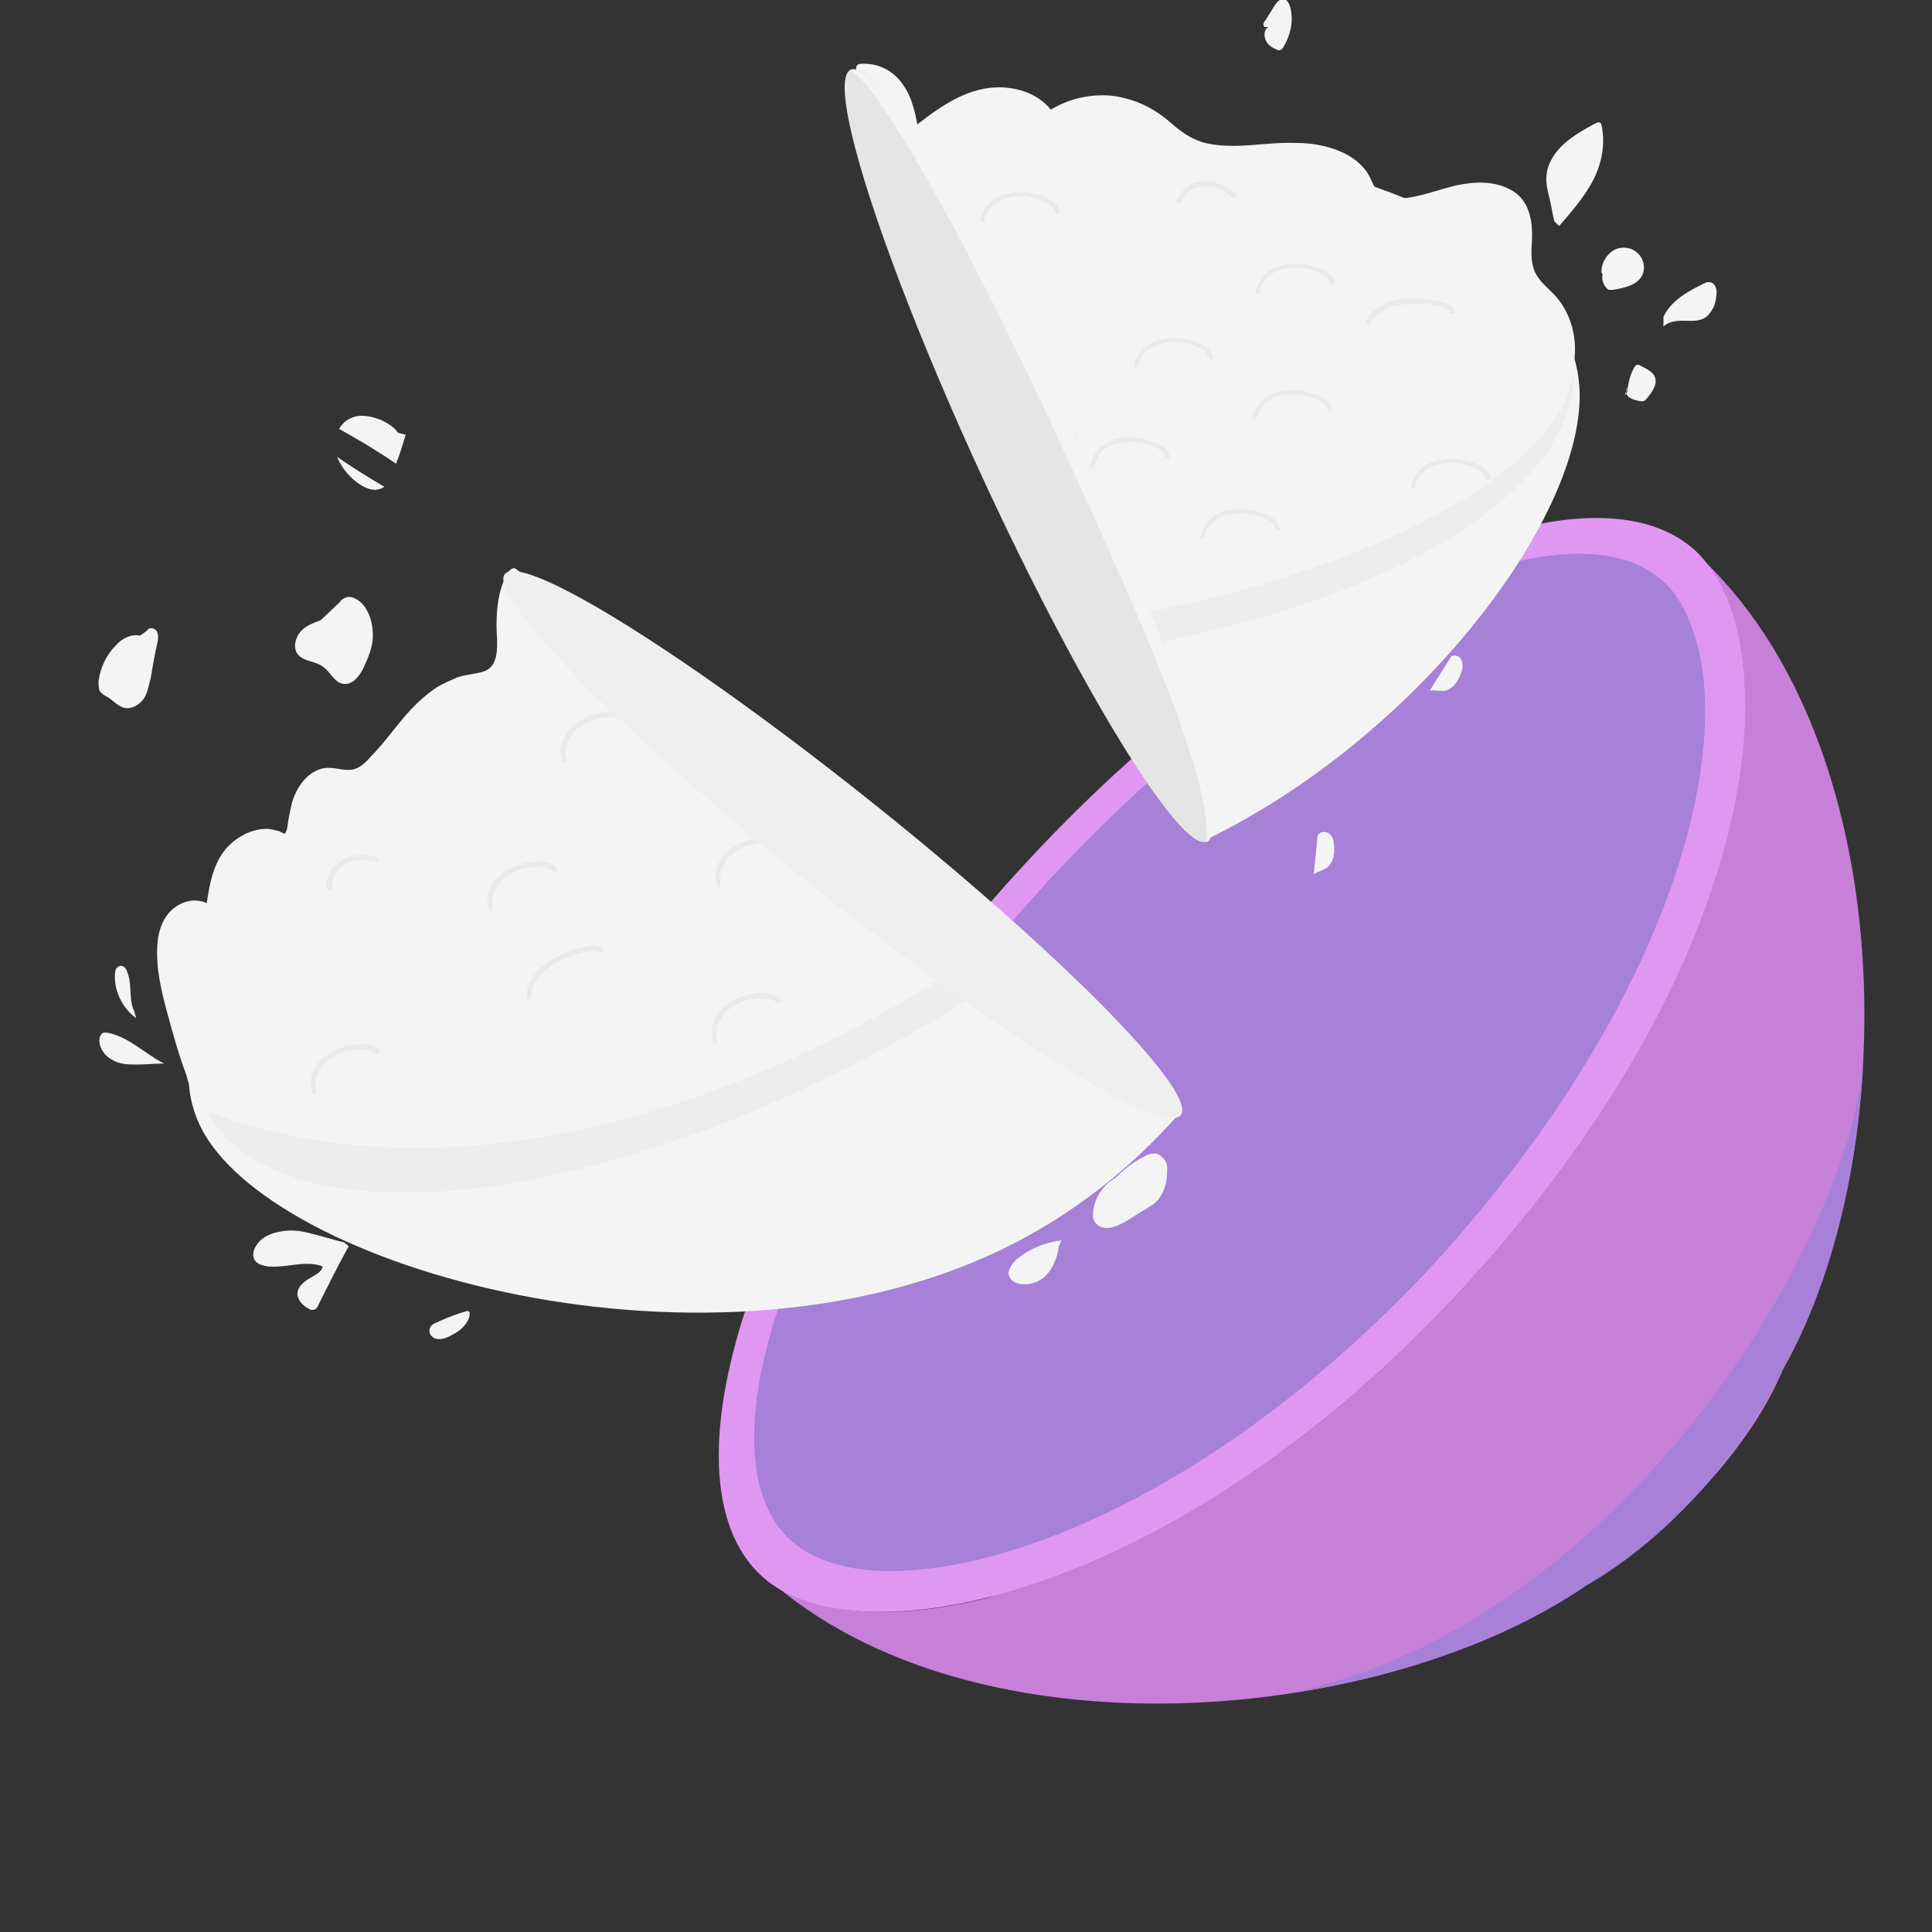 <?xml version="1.0" encoding="utf-8"?>
<!-- Generator: Adobe Illustrator 25.2.1, SVG Export Plug-In . SVG Version: 6.00 Build 0)  -->
<svg version="1.1" id="Layer_2" xmlns="http://www.w3.org/2000/svg" xmlns:xlink="http://www.w3.org/1999/xlink" x="0px" y="0px"
	 viewBox="0 0 200 200" style="enable-background:new 0 0 200 200;" xml:space="preserve">
<rect x="0" y="0" width="200" height="200" fill="#333333" stroke="none"/>
<style type="text/css">
	.st0{fill:#A780D8;}
	.st1{fill:#C780D8;}
	.st2{fill:#E097F2;}
	.st3{fill:#F4F4F4;}
	.st4{opacity:0.3;fill:#DDDDDD;}
	.st5{fill:#EAEAEA;}
	.st6{fill:#EFEFEF;}
	.st7{fill:#E5E5E5;}
</style>
<g>
	<path class="st0" d="M172.8,58.8c1.8,1.6,3.6,4.3,4.2,7.5c12.9,15.6,3.1,53.8-17.3,76.2s-42.3,25-68.9,21.8l-3.5-0.5
		c-3.4-0.4-3.9-2.6-5.7-4.2c-10.3-9.3,0.8-39.9,25.7-67.3C132.4,64.6,162.5,49.5,172.8,58.8z"/>
	<path class="st1" d="M184.6,141.7L184.6,141.7c-1.7,4.1-4.6,8.4-8.6,12.7s-8,7.5-11.8,9.7c-20.8,14.4-63.4,18.5-85-0.9
		c10,9.1,43.2,2.1,72.8-30.4c31.3-34.4,33.1-66.5,23.6-75.5C197,76.8,197,119.7,184.6,141.7z"/>
	<path class="st0" d="M133.5,175.3c11.8-1.8,22.7-5.7,30.6-11.1c4-2.3,8-5.5,11.8-9.7c3.9-4.3,6.7-8.7,8.7-12.8l0,0
		c4.8-8.5,7.7-19.9,8.3-31.9C191.3,129.1,167.7,168,133.5,175.3z"/>
	<path class="st2" d="M175.5,57C175.5,57,175.7,57.1,175.5,57c9.7,9.1,7.8,41.3-23.4,75.6c-29.7,32.7-62.9,39.6-73.1,30.7l-0.1-0.1
		c-11.5-10.4-0.3-43.6,26.4-72.9C132.1,60.9,164.1,46.6,175.5,57z M175.9,67.5c-0.8-3.2-1.9-5.7-3.7-7.3c-10.3-9.3-39.7,4.6-64.6,32
		s-36,58-25.7,67.3c1.8,1.6,4.3,2.6,7.6,3c13.2,1.4,37.3-8,59.7-32.5C172.3,104.2,178.7,80.1,175.9,67.5z"/>
</g>
<g>
	<path class="st3" d="M118.3,111.7c-3.8-3.8-7.9-7.4-12-10.9c-13.7-11.7-27.6-23-42.1-33.6c-27.9,16.2-50.8,36-43.2,49.9
		c8.1,14.8,55,27.6,85.3,10.9c6-3.3,11.1-7.5,15.4-12.3C120.6,114.3,119.5,112.9,118.3,111.7z"/>
	<g>
		<path class="st3" d="M61.8,65.5c-0.8-0.6-1.7-1.2-2.6-1.8C31.4,80.3,14.7,102.5,21.4,115c7.2,13.4,38.5,10.6,69.8-6.3
			c5.1-2.7,9.8-5.6,14.2-8.7C91.3,88,76.9,76.4,61.8,65.5z"/>
		<g>
			<path class="st3" d="M61.8,65.5c-2.9-2.1-5.8-4.1-8.7-6.2c-0.2,0.3-0.3,0.5-0.4,0.8C51.8,62,51.8,64,51.8,66c0,1.4,0,3.1-1.3,3.7
				c-0.5,0.3-1.1,0.3-1.7,0.4c-4.4,0.7-7.1,4.9-10,8.3c-0.7,0.8-1.6,1.7-2.6,1.8c-0.8,0.1-1.6-0.3-2.4-0.2c-1.3,0.1-2.4,1.2-2.9,2.4
				c-0.5,1.2-0.6,2.6-1,3.8c-0.1,0.3-0.2,0.5-0.5,0.6c-0.2,0.1-0.4-0.1-0.6-0.2c-1.8-1-4.2,0.1-5.4,1.8c-1.2,1.7-1.5,3.8-1.8,5.9
				c-0.9-1-2.6-0.8-3.6,0.1c-1,0.9-1.3,2.3-1.4,3.6c-0.2,4.4,3.4,14.2,3.4,14.2c2.2,2.4,5.8,2.5,9.1,2.3c2.8-0.1,5.6-0.2,8.4-0.7
				c3.9-0.7,7.7-2.3,11.4-3.9c14.8-6.4,29.5-13.2,43.7-20.8C82.6,81.1,72.4,73.1,61.8,65.5z"/>
			<g>
				<path class="st3" d="M62.1,65.1c-2.9-2.1-5.8-4.1-8.7-6.2c-0.2-0.2-0.5,0-0.7,0.2c-1.1,1.7-1.3,3.8-1.3,5.7
					c0,1.4,0.5,4.1-1.3,4.7c-0.9,0.3-1.8,0.3-2.7,0.6c-0.7,0.3-1.4,0.6-2.1,1c-1.4,0.9-2.6,2.1-3.6,3.3c-1.1,1.3-2.1,2.7-3.3,3.9
					c-0.6,0.7-1.3,1.4-2.3,1.4c-1,0-1.9-0.4-2.9-0.1c-1.6,0.5-2.6,2.1-3,3.6c-0.1,0.5-0.2,0.9-0.3,1.4c-0.1,0.5-0.1,1.1-0.3,1.5
					c-0.1,0.3-0.2,0.2-0.4,0.1c-0.2-0.1-0.3-0.2-0.5-0.2c-0.4-0.1-0.7-0.2-1.1-0.2c-1.7,0-3.4,1-4.4,2.3c-1.3,1.7-1.6,4-1.9,6.1
					c0.3-0.1,0.6-0.1,0.8-0.2c-1-1-2.6-1-3.8-0.2c-1.3,0.8-1.9,2.4-2,3.9c-0.2,2.4,0.4,4.9,1,7.1c0.6,2.2,1.2,4.4,2,6.5
					c0.1,0.4,0.2,0.8,0.4,1.2c0.3,0.6,0.9,1,1.5,1.3c0.6,0.4,1.3,0.7,2.1,0.9c1.5,0.4,3.2,0.5,4.8,0.5c1.9,0,3.8-0.1,5.7-0.3
					c4-0.3,7.8-1.3,11.6-2.8c3.8-1.5,7.5-3.2,11.2-4.8c3.8-1.7,7.6-3.4,11.4-5.2c7.5-3.5,15-7.2,22.4-11c0.9-0.5,1.9-1,2.8-1.5
					c0.3-0.1,0.3-0.6,0.1-0.8c-7.8-6.4-15.7-12.7-23.8-18.7C66.8,68.5,64.4,66.8,62.1,65.1c-0.5-0.4-1,0.5-0.5,0.9
					c8.2,5.9,16.1,12,24,18.3c2.2,1.8,4.4,3.6,6.7,5.4c0-0.3,0.1-0.5,0.1-0.8c-13.8,7.3-27.9,13.9-42.2,20.1
					c-3.5,1.5-7.1,3.1-10.8,4.1c-3.6,0.9-7.4,1.1-11.2,1.2c-1.5,0-3,0-4.5-0.4c-0.7-0.2-1.4-0.4-2-0.8c-0.3-0.2-0.5-0.3-0.8-0.5
					c-0.1-0.1-0.3-0.2-0.4-0.4c0,0,0,0.1,0,0.1c-0.2-0.3-0.3-0.9-0.4-1.3c-0.3-0.9-0.6-1.8-0.9-2.7c-0.8-2.6-1.5-5.2-1.9-7.8
					c-0.2-1.3-0.3-2.7,0.1-3.9c0.3-0.8,0.8-1.6,1.6-2c0.7-0.3,1.7-0.3,2.3,0.3c0.2,0.2,0.8,0.2,0.8-0.2c0.3-1.9,0.5-3.8,1.6-5.4
					c0.9-1.4,2.6-2.5,4.2-2.2c0.7,0.1,1.4,0.8,2,0.4c0.7-0.4,0.7-1.6,0.9-2.2c0.3-1.6,0.9-4.1,2.8-4.5c1-0.2,1.9,0.3,2.9,0.1
					c0.8-0.1,1.5-0.6,2.1-1.2c1.2-1.2,2.2-2.6,3.3-3.9c1.1-1.3,2.2-2.6,3.6-3.5c0.7-0.5,1.4-0.9,2.1-1.1c0.8-0.3,1.7-0.3,2.6-0.6
					c1.8-0.5,2.1-2.4,2.1-4.1c0-2.3-0.1-4.7,1.2-6.8c-0.2,0.1-0.5,0.1-0.7,0.2c2.9,2,5.9,4.1,8.7,6.2C62.1,66.3,62.6,65.4,62.1,65.1
					z"/>
			</g>
		</g>
		<path class="st4" d="M102.8,97.8c-23.3,16-54.9,27.3-81.4,17.2c7.2,13.4,38.5,10.6,69.8-6.3c5.1-2.7,9.8-5.6,14.2-8.7
			C104.6,99.3,103.7,98.6,102.8,97.8z"/>
		<g>
			<g>
				<path class="st5" d="M34.4,91.9c-0.1-1,0.5-1.9,1.3-2.4c1-0.6,2.2-0.5,3.2-0.3c0.3,0.1,0.4-0.4,0.1-0.5
					c-1.2-0.3-2.6-0.3-3.7,0.4c-0.9,0.6-1.6,1.7-1.5,2.8C34,92.2,34.5,92.2,34.4,91.9L34.4,91.9z"/>
			</g>
		</g>
		<g>
			<g>
				<path class="st5" d="M74.9,76.2c-1.2,0.8-2.2,2.1-2.3,3.6c0,0.3,0.5,0.3,0.5,0c0.1-1.3,0.9-2.5,2-3.2
					C75.5,76.4,75.2,76,74.9,76.2L74.9,76.2z"/>
			</g>
		</g>
		<g>
			<g>
				<path class="st5" d="M62.4,98.2c-0.2-0.3-0.5-0.3-0.9-0.3c-0.5,0-0.9,0.1-1.4,0.2c-0.9,0.2-1.8,0.6-2.7,1.1
					c-1.5,0.8-2.9,2.2-2.9,4c0,0.3,0.5,0.3,0.5,0c0-1.6,1.2-2.7,2.5-3.5c0.7-0.4,1.3-0.7,2.1-0.9c0.4-0.1,0.8-0.2,1.1-0.3
					c0.2,0,1.1-0.2,1.2,0C62.2,98.7,62.6,98.5,62.4,98.2L62.4,98.2z"/>
			</g>
		</g>
		<g>
			<g>
				<path class="st5" d="M92.2,96.9c-0.4-1.8,1-3.3,2.6-3.9c0.3-0.1,0.2-0.6-0.1-0.5c-0.9,0.4-1.7,0.9-2.3,1.7
					c-0.6,0.8-0.8,1.8-0.6,2.8C91.8,97.3,92.3,97.2,92.2,96.9L92.2,96.9z"/>
			</g>
		</g>
		<g>
			<g>
				<path class="st5" d="M32.7,113c-0.2-1.1,0.2-2.2,1-3c0.8-0.7,1.8-1.2,2.9-1.3c0.7-0.1,1.8-0.1,2.3,0.4c0.2,0.2,0.6-0.1,0.4-0.4
					c-0.5-0.5-1.2-0.6-1.8-0.6c-0.9,0-1.8,0.2-2.6,0.5c-1.3,0.6-2.5,1.6-2.7,3.1c-0.1,0.4,0,0.9,0.1,1.3
					C32.3,113.4,32.8,113.3,32.7,113L32.7,113z"/>
			</g>
		</g>
		<g>
			<g>
				<path class="st5" d="M58.6,78.6c-0.2-1.1,0.2-2.2,1-3c0.8-0.7,1.8-1.2,2.9-1.3c0.7-0.1,1.8-0.1,2.3,0.4c0.2,0.2,0.6-0.1,0.4-0.4
					c-0.5-0.5-1.2-0.6-1.8-0.6c-0.9,0-1.8,0.2-2.6,0.5c-1.3,0.6-2.5,1.6-2.7,3.1c-0.1,0.4,0,0.9,0.1,1.3
					C58.2,79.1,58.6,79,58.6,78.6L58.6,78.6z"/>
			</g>
		</g>
		<g>
			<g>
				<path class="st5" d="M74.2,107.7c-0.2-1.1,0.2-2.2,1-3c0.8-0.7,1.8-1.2,2.9-1.3c0.7-0.1,1.8-0.1,2.3,0.4
					c0.2,0.2,0.6-0.1,0.4-0.4c-0.5-0.5-1.2-0.6-1.8-0.6c-0.9,0-1.8,0.2-2.6,0.5c-1.3,0.6-2.5,1.6-2.7,3.1c-0.1,0.4,0,0.9,0.1,1.3
					C73.8,108.2,74.3,108,74.2,107.7L74.2,107.7z"/>
			</g>
		</g>
		<g>
			<g>
				<path class="st5" d="M74.6,91.6c-0.2-1.1,0.2-2.2,1-3c0.8-0.7,1.8-1.2,2.9-1.3c0.7-0.1,1.8-0.1,2.3,0.4c0.2,0.2,0.6-0.1,0.4-0.4
					c-0.5-0.5-1.2-0.6-1.8-0.6c-0.9,0-1.8,0.2-2.6,0.5c-1.3,0.6-2.5,1.6-2.7,3.1c-0.1,0.4,0,0.9,0.1,1.3
					C74.2,92,74.7,91.9,74.6,91.6L74.6,91.6z"/>
			</g>
		</g>
		<g>
			<g>
				<path class="st5" d="M51,94.1c-0.2-1.1,0.2-2.2,1-3c0.8-0.7,1.8-1.2,2.9-1.3c0.7-0.1,1.8-0.1,2.3,0.4c0.2,0.2,0.6-0.1,0.4-0.4
					c-0.5-0.5-1.2-0.6-1.8-0.6c-0.9,0-1.8,0.2-2.6,0.5c-1.3,0.6-2.5,1.6-2.7,3.1c-0.1,0.4,0,0.9,0.1,1.3C50.6,94.5,51,94.4,51,94.1
					L51,94.1z"/>
			</g>
		</g>
	</g>
	<g>
		<path class="st3" d="M136.4,86.5c0.2-0.4,0.8-0.5,1.2-0.2c0.4,0.3,0.5,0.8,0.5,1.3c0.1,0.8-0.1,1.7-0.7,2.2
			c-0.4,0.3-1,0.4-1.4,0.7"/>
	</g>
	<g>
		<path class="st3" d="M35.6,128.6c-0.9-0.2-1.8-0.5-2.6-0.7c-1.1-0.3-2.2-0.6-3.3-0.5s-2.3,0.4-3,1.3c-0.4,0.5-0.7,1.2-0.3,1.8
			c0.3,0.4,0.8,0.5,1.3,0.6c1.9,0.2,3.9-0.7,5.7,0c-0.1,0.6-0.8,0.9-1.3,1.2c-0.7,0.4-1.4,1-1.3,1.8c0.1,0.6,0.6,1.1,1.2,1.4
			c0.1,0.1,0.3,0.1,0.4,0.1c0.3,0,0.5-0.3,0.6-0.6c1-2,2-4,3.1-6"/>
	</g>
	<g>
		<path class="st3" d="M48.4,135.7c-1.1,0.3-2.1,0.7-3.2,1.2c-0.3,0.1-0.6,0.3-0.7,0.6c-0.2,0.5,0.2,1,0.7,1.1s1-0.1,1.4-0.3
			c0.5-0.3,1-0.5,1.4-1c0.4-0.4,0.7-1,0.6-1.5"/>
	</g>
	<g>
		<path class="st3" d="M17,110.1c-2-1-3.7-2.8-5.9-3.2c-0.1,0-0.3,0-0.4,0c-0.2,0.1-0.4,0.4-0.4,0.6c-0.1,0.9,0.5,1.8,1.3,2.2
			c0.8,0.5,1.7,0.5,2.6,0.5c0.9,0,1.8-0.1,2.7-0.1"/>
	</g>
	<g>
		<path class="st3" d="M14.1,105.4c-1.4-1-2.3-2.8-2.2-4.5c0-0.4,0.1-0.8,0.5-0.9c0.4-0.1,0.7,0.3,0.8,0.7c0.5,1.3,0.1,2.8,0.7,4"/>
	</g>
	<g>
		<path class="st3" d="M33.2,64.2c-0.8,0.3-1.6,0.6-2.1,1.2s-0.8,1.6-0.3,2.3c0.6,0.8,1.8,0.7,2.6,1.3c0.8,0.5,1.2,1.7,2.2,1.8
			c0.9,0.1,1.6-0.8,2-1.6c0.5-1.1,1-2.2,1-3.4s-0.3-2.4-1.1-3.3c-0.5-0.5-1.2-0.9-1.8-0.6c-0.2,0.1-0.4,0.2-0.5,0.4
			c-0.7,0.7-1.5,1.4-2.2,2.1"/>
	</g>
	<g>
		<path class="st3" d="M14.5,65.8c-0.9-0.2-1.9,0.3-2.5,1c-1,1-1.6,2.3-1.8,3.7c0,0.3,0,0.7,0.1,1c0.2,0.3,0.5,0.5,0.9,0.7
			c0.6,0.4,1.1,1,1.8,1.1c0.7,0.1,1.5-0.4,1.9-1c0.4-0.6,0.5-1.4,0.7-2.1c0.2-1.2,0.4-2.4,0.7-3.7c0.1-0.4,0.1-0.9-0.1-1.2
			s-0.8-0.4-1,0"/>
	</g>
	<g>
		<path class="st3" d="M114.2,123.6c1-1.6,2.5-3,4.3-3.9c0.3-0.2,0.7-0.3,1.1-0.3c0.5,0.1,0.9,0.5,1.1,0.9s0.1,1,0.1,1.5
			c-0.1,0.9-0.4,1.9-1.1,2.6c-0.3,0.3-0.7,0.5-1,0.7c-0.7,0.4-1.4,0.9-2.1,1.3c-0.5,0.3-1.1,0.6-1.7,0.7c-0.6,0.1-1.3-0.1-1.6-0.7
			c-0.2-0.3-0.2-0.8-0.1-1.2c0.2-1.4,1.1-2.6,2.3-3.3"/>
	</g>
	<g>
		<path class="st3" d="M109.9,128.4c-1.7,0.2-3.4,0.9-4.7,2c-0.5,0.5-1,1.2-0.7,1.8c0.2,0.4,0.6,0.6,1,0.7c1.1,0.2,2.2-0.2,2.9-1
			s1.1-1.9,1.2-2.9"/>
	</g>
	<g>
		<path class="st3" d="M41,48c0.4-1,0.7-2,1-3l-0.8-0.2c-0.4-0.6-1.1-1-1.7-1.3c-1-0.4-2.2-0.7-3.2-0.2c-0.5,0.2-0.9,0.6-1.2,1.1
			C37.1,45.5,39.1,46.7,41,48z"/>
	</g>
	<g>
		<path class="st3" d="M34.9,47.3c0.4,1,1.1,1.9,2,2.6c0.8,0.6,1.8,1.1,2.7,0.6c0.1,0,0.1-0.1,0.2-0.1
			C38.1,49.4,36.5,48.4,34.9,47.3z"/>
	</g>
</g>
<g>
	<path class="st3" d="M108.9,44.4c4.2,8.7,8.3,17.4,12.2,26.2c1.9,4.4,1.8,8,3.4,12.5c0.3,1-0.2,3,0,4c22.5-10.8,39.8-34,39-47
		c-1.1-16.8-29.6-23-64.1-20.8c-1.1,0.1-2.2,0.1-3.3,0.2C100.6,27.7,104.8,36,108.9,44.4z"/>
	<g>
		<path class="st3" d="M162.9,38c-0.8-15.2-30.3-25.9-65.9-24c-1.3,0.1-2.6,0.2-3.8,0.3c5.5,9.9,10.7,20,15.7,30.2
			c3.6,7.3,7.1,14.7,10.4,22.2C145.2,61.7,163.6,50.3,162.9,38z"/>
		<g>
			<path class="st3" d="M160.4,30.7c-0.6-0.6-1.3-1.1-1.7-1.8c-1.3-2.2,0.1-5.2-1.2-7.4c-1.2-2.1-4.1-2.3-6.4-1.8
				c-2.3,0.5-4.6,1.6-7,1.4c-0.6-0.1-1.2-0.2-1.6-0.6c-0.5-0.4-0.6-1.1-0.9-1.6c-1.5-3.1-5.6-3.7-9.1-3.5c-3.4,0.2-7.2,0.8-10.1-1
				c-0.9-0.6-1.7-1.4-2.6-2.1c-3.2-2.4-7.9-2.5-11.1-0.2c-1.4-2.3-4.5-2.9-7.1-2.3s-4.8,2.3-6.9,4c-0.4-2.4-1.1-5.1-3.3-6.2
				C90.6,7.1,89.8,7,89.1,7c7.1,12.2,13.6,24.7,19.8,37.4c1.2,2.4,2.3,4.9,3.5,7.3c2.9-0.2,5.8-0.3,8.8-0.6
				c10.5-0.8,21-2.1,31.1-5.2c4-1.3,8.3-3.2,9.8-7C163.1,36.2,162.5,32.8,160.4,30.7z"/>
			<g>
				<path class="st3" d="M160.8,30.4c-0.9-0.9-1.8-1.6-2.1-2.8c-0.3-1.1-0.1-2.2-0.1-3.3c0-1.9-0.5-3.8-2.3-4.7
					c-1.7-0.9-3.7-0.8-5.6-0.4c-1.2,0.3-2.4,0.7-3.6,1c-1.2,0.3-2.5,0.5-3.7,0.2c-1.1-0.4-1.3-1.7-1.9-2.6c-0.5-0.7-1.2-1.3-1.9-1.7
					c-1.6-0.9-3.5-1.3-5.4-1.3c-2.2-0.1-4.4,0.3-6.5,0.3c-1.1,0-2.3-0.1-3.3-0.4c-1.2-0.4-2.2-1.1-3.1-1.9c-1.8-1.6-3.8-2.6-6.3-2.9
					c-2.3-0.2-4.7,0.4-6.6,1.7c0.2,0.1,0.5,0.1,0.7,0.2c-1.4-2.2-4.2-3-6.7-2.7c-3.1,0.4-5.7,2.4-8.1,4.3c0.3,0.1,0.6,0.1,0.8,0.2
					c-0.3-1.6-0.6-3.4-1.6-4.8c-1-1.5-2.6-2.3-4.4-2.2c-0.4,0-0.6,0.4-0.4,0.8c6.5,11.3,12.7,22.8,18.4,34.6
					c1.7,3.4,3.3,6.7,4.9,10.1c0.1,0.1,0.3,0.3,0.4,0.2c9.2-0.5,18.4-1.2,27.4-2.8c4.4-0.8,8.8-1.8,13.1-3.2c3.2-1,6.5-2.5,8.6-5.3
					C163.8,37.8,163.5,33.2,160.8,30.4c-0.4-0.5-1.1,0.2-0.7,0.7c2.4,2.5,2.6,6.4,0.6,9.2c-1.9,2.7-5.3,4.1-8.3,5
					c-8.2,2.6-16.7,3.9-25.3,4.8c-4.9,0.5-9.8,0.8-14.7,1.1c0.1,0.1,0.3,0.2,0.4,0.2c-5.6-11.8-11.5-23.5-17.8-35
					c-1.8-3.2-3.6-6.5-5.5-9.7c-0.1,0.3-0.3,0.5-0.4,0.8c3.6-0.2,4.5,3.5,5,6.3c0.1,0.4,0.6,0.4,0.8,0.2c2.1-1.7,4.4-3.5,7.2-3.9
					c2.2-0.4,4.8,0.2,6.1,2.2c0.1,0.2,0.5,0.3,0.7,0.2c1.7-1.2,3.8-1.7,5.9-1.6c2.2,0.2,4,1.1,5.6,2.5c0.9,0.7,1.7,1.4,2.8,1.9
					c1,0.4,2,0.6,3.1,0.7c2.2,0.2,4.4-0.2,6.6-0.3c1.8-0.1,3.8,0.1,5.5,0.8c0.8,0.3,1.5,0.8,2.1,1.5c0.6,0.7,0.8,1.7,1.4,2.5
					c1.4,1.7,4.5,0.9,6.3,0.4c2-0.6,4.1-1.4,6.3-1c1,0.2,2,0.7,2.6,1.5c0.6,1,0.6,2.2,0.6,3.3c0,1.1-0.1,2.2,0.3,3.3
					c0.4,1.2,1.4,2,2.2,2.9C160.5,31.5,161.2,30.8,160.8,30.4z"/>
			</g>
		</g>
		<path class="st4" d="M162.9,38c-0.4,10.1-20.2,20.9-45,25.5c0.5,1,0.9,2.1,1.4,3.1C145.2,61.7,163.6,50.3,162.9,38z"/>
		<g>
			<g>
				<path class="st5" d="M122.3,20.9c0.3-0.9,1.2-1.5,2.2-1.6c1.1-0.1,2.2,0.4,3,1.1c0.2,0.2,0.6-0.1,0.4-0.4
					c-1-0.8-2.2-1.4-3.6-1.2c-1.1,0.1-2.1,0.9-2.5,1.9C121.8,21,122.2,21.2,122.3,20.9L122.3,20.9z"/>
			</g>
		</g>
		<g>
			<g>
				<path class="st5" d="M150.6,32.1c-0.1-0.4-0.4-0.5-0.7-0.6c-0.4-0.2-0.8-0.3-1.3-0.4c-0.9-0.2-1.9-0.2-2.9-0.2
					c-1.7,0.1-3.5,0.7-4.3,2.4c-0.1,0.3,0.3,0.5,0.4,0.3c0.7-1.4,2.2-2,3.7-2.1c0.8-0.1,1.6-0.1,2.4,0c0.3,0.1,0.7,0.1,1,0.2
					c0.3,0.1,1.1,0.2,1.1,0.6C150.2,32.6,150.7,32.5,150.6,32.1L150.6,32.1z"/>
			</g>
		</g>
		<g>
			<g>
				<path class="st5" d="M130.1,43.3c0.2-1.1,1-1.8,2-2.2c1-0.3,2.1-0.4,3.2-0.1c0.7,0.2,1.9,0.6,2.1,1.4c0.1,0.3,0.6,0.2,0.5-0.1
					c-0.3-0.9-1.3-1.4-2.1-1.6c-1.2-0.4-2.5-0.4-3.6-0.1c-1.3,0.4-2.2,1.3-2.5,2.6C129.5,43.5,130,43.6,130.1,43.3L130.1,43.3z"/>
			</g>
		</g>
		<g>
			<g>
				<path class="st5" d="M117.8,37.9c0.2-1.1,1-1.8,2-2.2c1-0.3,2.1-0.4,3.2-0.1c0.7,0.2,1.9,0.6,2.1,1.4c0.1,0.3,0.6,0.2,0.5-0.1
					c-0.3-0.9-1.3-1.4-2.1-1.6c-1.2-0.4-2.5-0.4-3.6-0.1c-1.3,0.4-2.2,1.3-2.5,2.6C117.2,38.1,117.7,38.2,117.8,37.9L117.8,37.9z"/>
			</g>
		</g>
		<g>
			<g>
				<path class="st5" d="M101.9,22.8c0.2-1.1,1-1.8,2-2.2c1-0.3,2.1-0.4,3.2-0.1c0.7,0.2,1.9,0.6,2.1,1.4c0.1,0.3,0.6,0.2,0.5-0.1
					c-0.3-0.9-1.3-1.4-2.1-1.6c-1.2-0.4-2.5-0.4-3.6-0.1c-1.3,0.4-2.2,1.3-2.5,2.6C101.4,22.9,101.8,23.1,101.9,22.8L101.9,22.8z"/>
			</g>
		</g>
		<g>
			<g>
				<path class="st5" d="M130.4,30.2c0.2-1.1,1-1.8,2-2.2c1-0.3,2.1-0.4,3.2-0.1c0.7,0.2,1.9,0.6,2.1,1.4c0.1,0.3,0.6,0.2,0.5-0.1
					c-0.3-0.9-1.3-1.4-2.1-1.6c-1.2-0.4-2.5-0.4-3.6-0.1c-1.3,0.4-2.2,1.3-2.5,2.6C129.8,30.4,130.3,30.6,130.4,30.2L130.4,30.2z"/>
			</g>
		</g>
		<g>
			<g>
				<path class="st5" d="M124.7,55.6c0.2-1.1,1-1.8,2-2.2c1-0.3,2.1-0.4,3.2-0.1c0.7,0.2,1.9,0.6,2.1,1.4c0.1,0.3,0.6,0.2,0.5-0.1
					c-0.3-0.9-1.3-1.4-2.1-1.6c-1.2-0.4-2.5-0.4-3.6-0.1c-1.3,0.4-2.2,1.3-2.5,2.6C124.2,55.8,124.6,55.9,124.7,55.6L124.7,55.6z"/>
			</g>
		</g>
		<g>
			<g>
				<path class="st5" d="M146.5,50.4c0.2-1.1,1-1.8,2-2.2c1-0.3,2.1-0.4,3.2-0.1c0.7,0.2,1.9,0.6,2.1,1.4c0.1,0.3,0.6,0.2,0.5-0.1
					c-0.3-0.9-1.3-1.4-2.1-1.6c-1.2-0.4-2.5-0.4-3.6-0.1c-1.3,0.4-2.2,1.3-2.5,2.6C145.9,50.6,146.4,50.7,146.5,50.4L146.5,50.4z"/>
			</g>
		</g>
		<g>
			<g>
				<path class="st5" d="M113.3,48.2c0.2-1.1,1-1.8,2-2.2c1-0.3,2.1-0.4,3.2-0.1c0.7,0.2,1.9,0.6,2.1,1.4c0.1,0.3,0.6,0.2,0.5-0.1
					c-0.3-0.9-1.3-1.4-2.1-1.6c-1.2-0.4-2.5-0.4-3.6-0.1c-1.3,0.4-2.2,1.3-2.5,2.6C112.7,48.4,113.2,48.5,113.3,48.2L113.3,48.2z"/>
			</g>
		</g>
	</g>
	<g>
		<path class="st3" d="M150.2,68c0.3-0.3,1-0.1,1.1,0.4c0.2,0.4,0.1,0.9-0.1,1.4c-0.3,0.8-0.8,1.5-1.6,1.7c-0.5,0.1-1.1-0.1-1.6,0"
			/>
	</g>
	<g>
		<path class="st3" d="M130.9,2.8c-0.2-0.2-0.1-0.5,0.1-0.7c0.3-0.5,0.7-1.1,1-1.6c0.2-0.3,0.4-0.5,0.7-0.6c0.5-0.1,0.8,0.5,0.9,1
			c0.3,1.3,0,2.7-0.7,3.9c-0.1,0.2-0.2,0.3-0.4,0.4c-0.1,0-0.3,0-0.4-0.1c-0.5-0.2-0.9-0.5-1.1-1c-0.2-0.5-0.1-1.1,0.3-1.3"/>
	</g>
	<g>
		<path class="st3" d="M119.6-6.6c-0.6-0.2-1.2,0-1.7,0.3s-0.8,0.8-1.1,1.3c-0.1,0.2-0.3,0.4-0.3,0.7c-0.1,0.4,0.2,0.9,0.4,1.2
			c0.3,0.4,0.7,0.7,1.1,1c0.5,0.3,1,0.6,1.5,0.5c0.6-0.1,1.2-0.6,1.5-1.1c0.4-0.5,0.7-1.2,0.7-1.9c0-0.7-0.5-1.4-1.2-1.4"/>
	</g>
	<g>
		<path class="st3" d="M168.2,40.9c0.2-0.1,0.3-0.5,0.3-0.7c0.1-0.8,0.3-1.5,0.7-2.2c0.1-0.1,0.1-0.2,0.2-0.2c0.2-0.1,0.3,0,0.5,0.1
			c0.6,0.3,1.2,0.6,1.4,1.1c0.3,0.7-0.2,1.5-0.7,2.1c-0.1,0.1-0.2,0.3-0.4,0.4c-0.2,0.1-0.4,0-0.6,0c-0.4-0.1-0.7-0.2-1-0.4
			c-0.3-0.3-0.4-0.7-0.1-1"/>
	</g>
	<g>
		<path class="st3" d="M165.8,28.3c-0.1-0.9,0.4-1.8,1.1-2.3c0.7-0.5,1.8-0.5,2.5,0.1c0.7,0.5,1,1.6,0.6,2.4c-0.5,1-1.8,1.3-3,1.5
			c-0.1,0-0.3,0-0.4,0c-0.2,0-0.3-0.2-0.4-0.3c-0.3-0.4-0.4-0.9-0.3-1.4"/>
	</g>
	<g>
		<path class="st3" d="M161.4,23.4c1.3-1.5,2.6-3,3.5-4.7c0.9-1.7,1.3-3.8,0.9-5.7c0-0.1-0.1-0.3-0.2-0.3c-0.1-0.1-0.3,0-0.5,0.1
			c-1.1,0.6-2.2,1.2-3.2,2.1c-0.9,0.8-1.7,2-1.8,3.2c-0.1,0.8,0.1,1.6,0.3,2.4c0.2,0.8,0.3,1.6,0.5,2.4"/>
	</g>
	<g>
		<path class="st3" d="M172.2,32.8c0.8-1.7,2.6-2.7,4.3-3.5c0.1-0.1,0.3-0.1,0.4-0.1c0.5,0,0.8,0.5,0.8,1c0,0.5-0.1,1.1-0.3,1.6
			c-0.3,0.5-0.6,1-1.1,1.2c-0.7,0.3-1.4,0.2-2.1,0.2c-0.7,0-1.5,0.1-2,0.6"/>
	</g>
</g>
<ellipse transform="matrix(0.625 -0.781 0.781 0.625 -35.59 100.846)" class="st6" cx="87.2" cy="87.5" rx="5.3" ry="44.8"/>
<ellipse transform="matrix(0.908 -0.419 0.419 0.908 -9.985 48.931)" class="st7" cx="106.5" cy="47.2" rx="5.3" ry="44"/>
<path class="st3" d="M111.3,45c10.2,22.1,16.3,40.9,13.6,42.2c0.5-6.1-5.3-20-15.5-42.1s-19-37-21.4-37.8
	C90.8,6,101.2,22.9,111.3,45z"/>
</svg>

